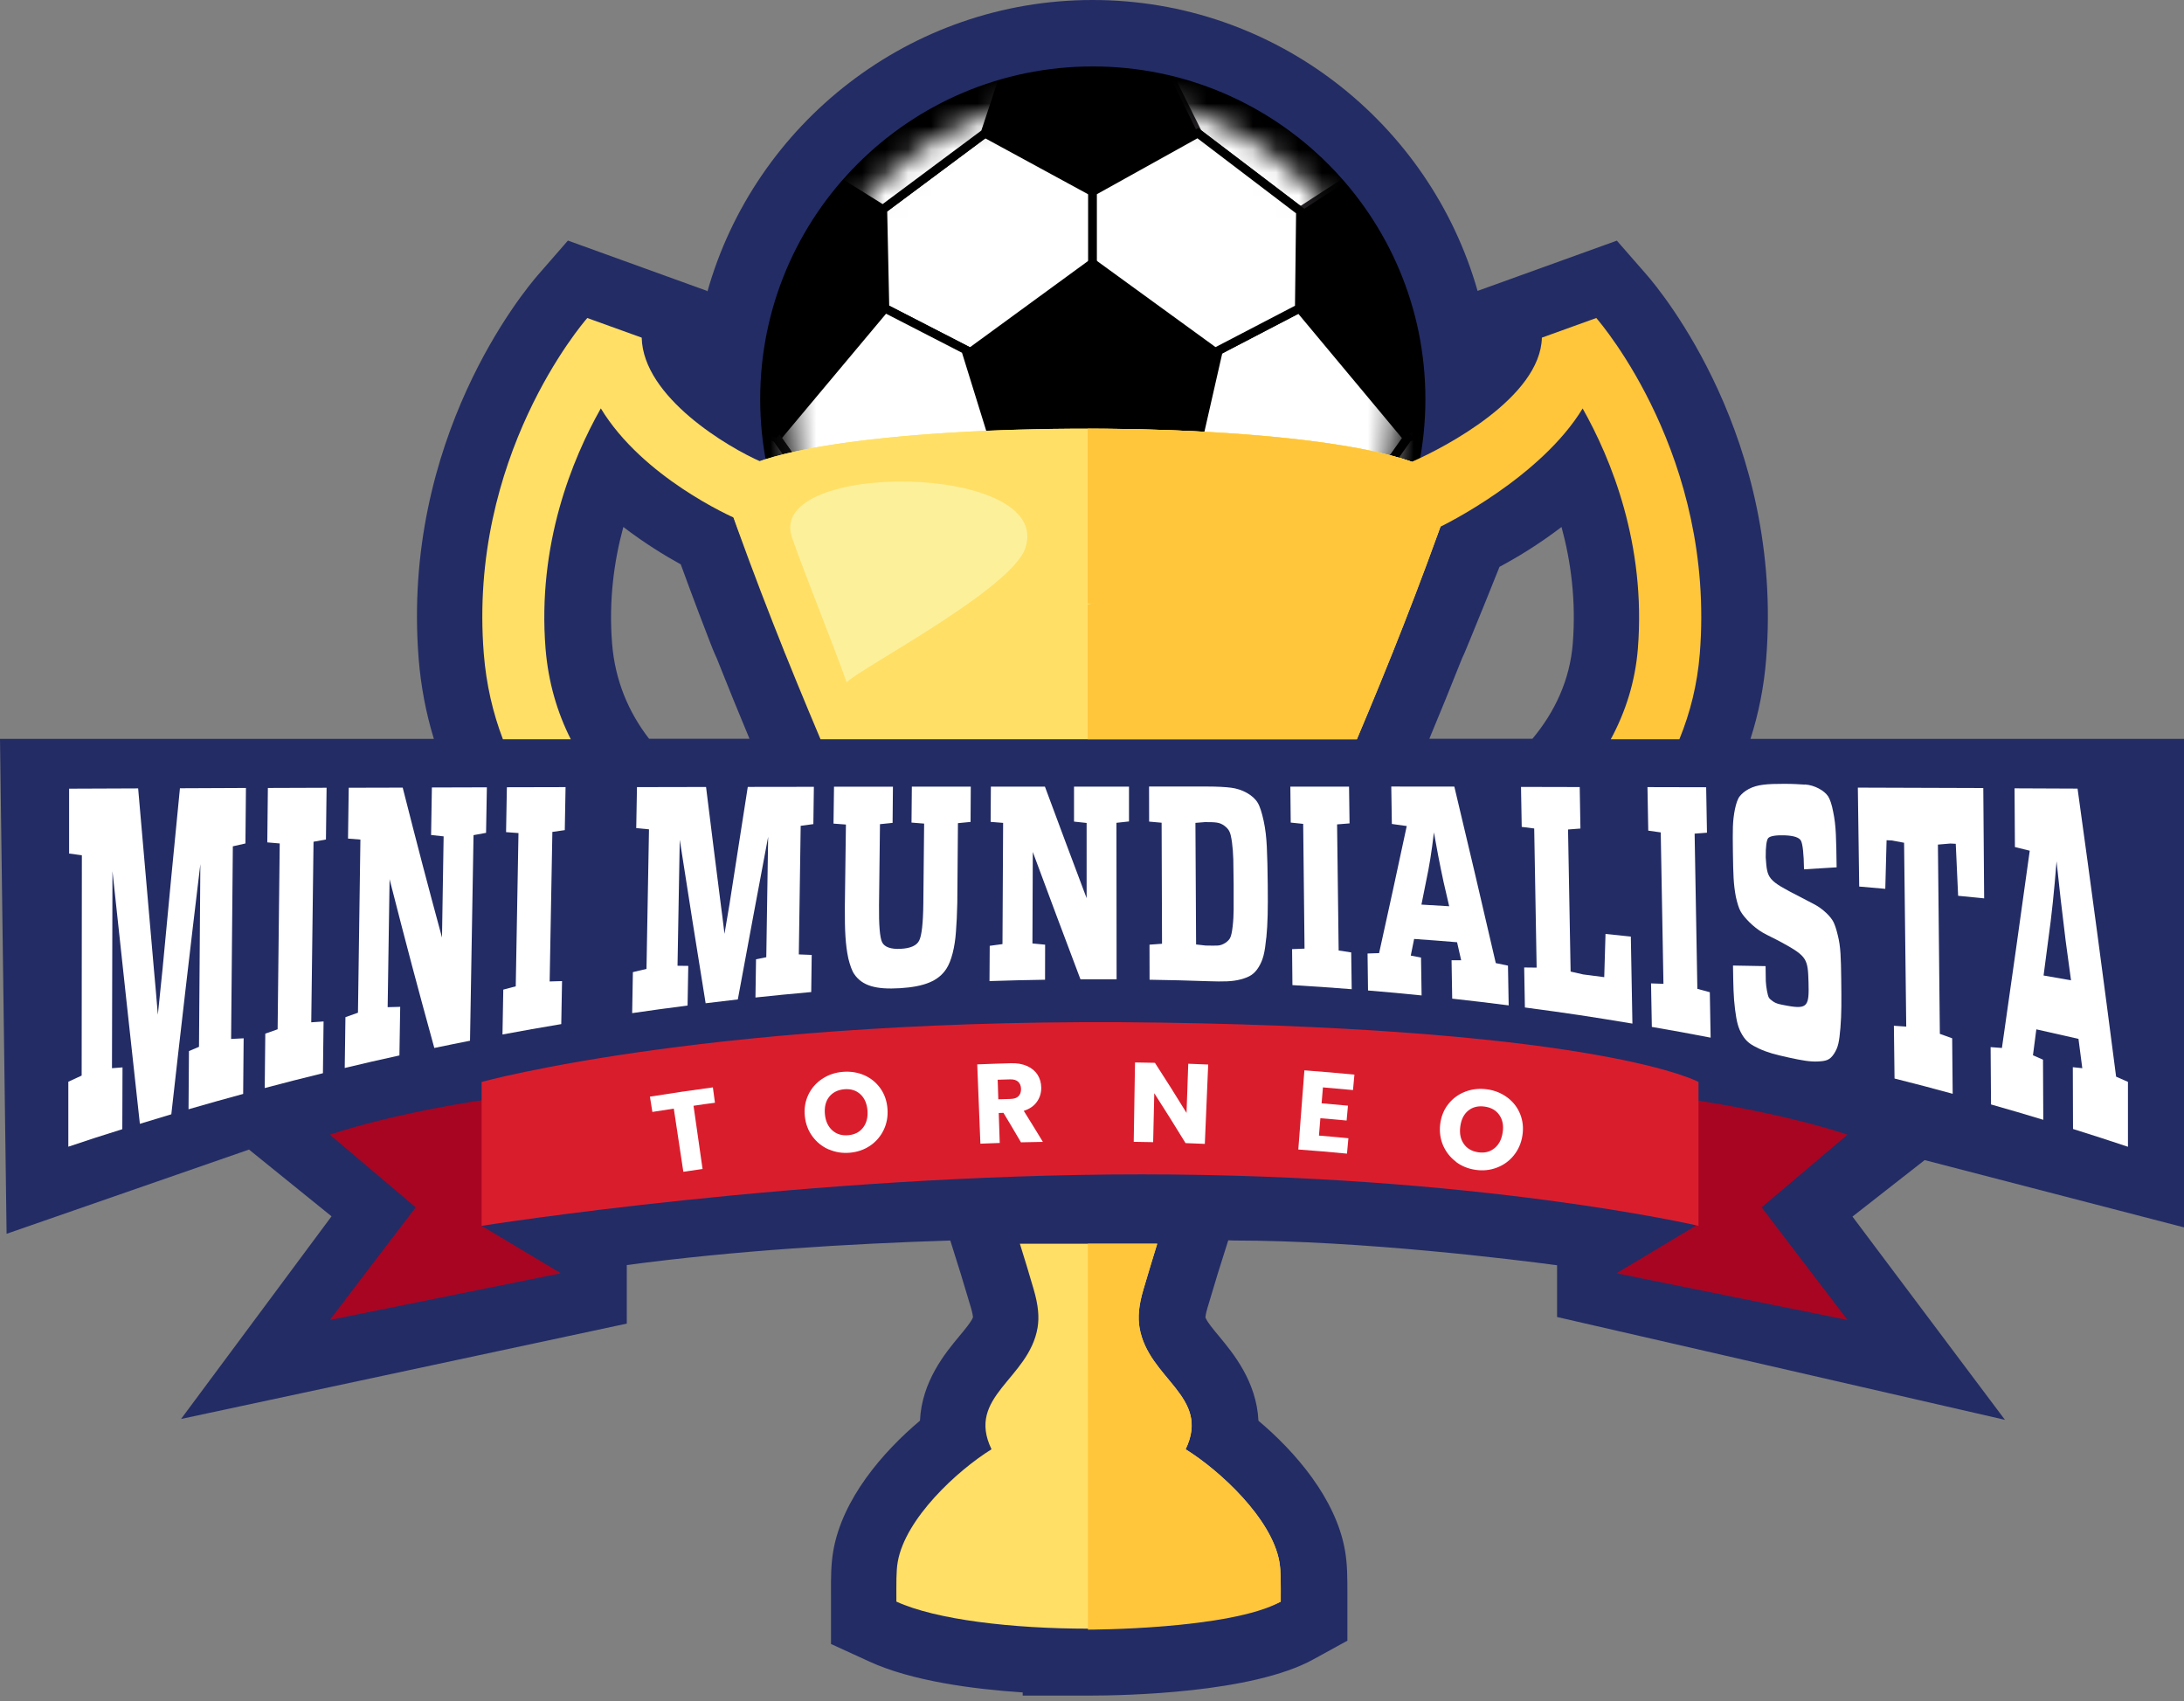 <svg width="95" height="74" viewBox="0 0 95 74" fill="none" xmlns="http://www.w3.org/2000/svg">
<rect x="0" y="0" width="95" height="74" fill="#808080" stroke="none"/>
<path d="M95 53.374V32.138H76.142C76.495 31.04 76.728 29.883 76.825 28.664C77.589 19.082 72.235 12.647 71.621 11.945L70.33 10.467L64.272 12.653C62.198 5.36 55.476 0 47.525 0C39.574 0 32.82 5.382 30.765 12.703V12.656L24.704 10.464L23.413 11.945C22.799 12.647 17.448 19.082 18.212 28.664C18.309 29.861 18.53 31.021 18.873 32.138H0L0.287 53.664L10.832 50.001L14.421 52.904L7.876 61.718L27.264 57.571V55.024C31.947 54.397 36.955 54.095 41.336 53.957C41.638 54.902 41.941 55.878 42.237 56.888C42.305 57.122 42.321 57.247 42.324 57.291C42.271 57.465 41.953 57.849 41.716 58.132C41.127 58.84 40.095 60.084 40.017 61.793C38.411 63.146 36.643 65.182 36.247 67.452C36.144 68.054 36.144 68.603 36.147 69.357V71.506L37.822 72.273C39.655 73.115 42.318 73.47 44.485 73.613V73.751H47.353C48.975 73.751 54.469 73.638 57.122 72.179L58.609 71.362V69.36C58.609 68.603 58.609 68.054 58.507 67.452C58.114 65.185 56.346 63.149 54.74 61.796C54.659 60.087 53.627 58.846 53.041 58.139C52.804 57.855 52.486 57.471 52.433 57.297C52.436 57.253 52.451 57.132 52.52 56.895C52.819 55.875 53.122 54.896 53.427 53.948C53.574 53.954 53.655 53.957 53.667 53.957C59.224 53.957 65.887 54.787 67.73 55.033V57.284L87.211 61.756L80.579 52.916L83.719 50.459L94.994 53.384L95 53.374ZM26.625 27.991C26.475 26.117 26.709 24.405 27.114 22.921C28.025 23.619 28.913 24.162 29.612 24.548C29.874 25.268 30.161 26.035 30.388 26.637C30.588 27.167 30.772 27.644 30.906 27.987C30.981 28.181 31.043 28.334 31.09 28.439C31.115 28.502 31.143 28.564 31.174 28.623C31.651 29.83 32.128 30.996 32.602 32.134H28.234C27.339 30.978 26.753 29.596 26.625 27.991ZM68.413 27.991C68.288 29.559 67.645 30.953 66.657 32.134H62.173C62.647 30.999 63.121 29.833 63.601 28.623C63.633 28.558 63.664 28.492 63.695 28.421C63.757 28.277 63.842 28.075 63.941 27.828C64.135 27.361 64.387 26.737 64.64 26.113C64.849 25.599 65.054 25.081 65.226 24.654C65.946 24.271 66.919 23.691 67.923 22.921C68.328 24.405 68.562 26.117 68.413 27.991Z" fill="#232C64"/>
<path d="M47.534 31.826C55.525 31.826 62.002 25.348 62.002 17.358C62.002 9.368 55.525 2.89 47.534 2.89C39.544 2.89 33.067 9.368 33.067 17.358C33.067 25.348 39.544 31.826 47.534 31.826Z" fill="black"/>
<mask id="mask0_5_1179" style="mask-type:luminance" maskUnits="userSpaceOnUse" x="34" y="4" width="27" height="27">
<path d="M60.741 17.442C60.787 10.148 54.911 4.197 47.616 4.151C40.322 4.106 34.371 9.982 34.326 17.276C34.28 24.57 40.156 30.521 47.45 30.567C54.745 30.613 60.695 24.736 60.741 17.442Z" fill="white"/>
</mask>
<g mask="url(#mask0_5_1179)">
<path d="M43.016 15.74L38.495 13.414L38.401 9.101L42.845 5.793L47.525 8.338V12.447L43.016 15.74Z" fill="white"/>
<path d="M43.032 15.961L38.308 13.532L38.212 9.011L42.829 5.572L47.715 8.228V12.544L43.032 15.961ZM38.679 13.298L42.998 15.518L47.338 12.354V8.453L42.86 6.018L38.592 9.198L38.679 13.298Z" fill="black"/>
<path d="M44.669 21.069L41.439 24.682L37.086 23.716L33.778 19.048L38.495 13.414L43.017 15.74L44.669 21.069Z" fill="white"/>
<path d="M41.504 24.888L36.973 23.881L33.537 19.035L38.445 13.174L43.169 15.606L44.878 21.112L41.501 24.885L41.504 24.888ZM37.198 23.544L41.37 24.47L44.457 21.019L42.857 15.864L38.542 13.645L34.014 19.051L37.198 23.541V23.544Z" fill="black"/>
<path d="M37.086 23.716L34.008 29.88L27.882 28.156L26.388 22.437L29.288 17.358L33.778 19.048L37.086 23.716Z" fill="white"/>
<path d="M34.108 30.101L27.726 28.305L26.185 22.409L29.203 17.124L33.896 18.889L37.304 23.694L34.108 30.098V30.101ZM28.034 28.003L33.909 29.655L36.868 23.731L33.656 19.204L29.372 17.592L26.587 22.465L28.034 28.006V28.003Z" fill="#242125"/>
<path d="M57.914 23.716L60.992 29.88L67.121 28.156L68.612 22.437L65.709 17.358L61.222 19.048L57.914 23.716Z" fill="white"/>
<path d="M60.892 30.101L57.693 23.697L61.101 18.892L65.79 17.127L68.808 22.412L67.271 28.308L60.889 30.105L60.892 30.101ZM58.132 23.731L61.091 29.655L66.966 28.003L68.412 22.462L65.628 17.589L61.344 19.201L58.132 23.728V23.731Z" fill="#242125"/>
<path d="M50.843 21.069L53.561 24.682L57.914 23.716L61.216 19.048L56.52 13.414L52.055 15.74L50.843 21.069Z" fill="white"/>
<path d="M53.486 24.891L50.643 21.112L51.893 15.612L56.57 13.177L61.456 19.039L58.029 23.884L53.489 24.894L53.486 24.891ZM51.048 21.025L53.642 24.47L57.805 23.544L60.982 19.054L56.473 13.648L52.22 15.861L51.048 21.022V21.025Z" fill="black"/>
<path d="M38.401 9.101L34.694 6.785V2.604L40.06 -0.783L43.727 3.14L42.845 5.793L38.401 9.101Z" fill="white"/>
<path d="M38.411 9.332L34.504 6.891V2.501L40.092 -1.026L43.939 3.093L43.004 5.909L42.957 5.943L38.411 9.329V9.332ZM34.881 6.682L38.392 8.877L42.686 5.678L43.512 3.187L40.029 -0.543L34.881 2.703V6.679V6.682Z" fill="black"/>
<path d="M56.567 9.189L60.268 6.785L60.243 2.604L54.877 -0.783L50.783 3.14L52.105 5.793L56.567 9.189Z" fill="white"/>
<path d="M56.558 9.416L51.956 5.915L50.553 3.099L54.852 -1.023L60.431 2.498L60.455 6.888L56.558 9.416ZM52.252 5.669L56.574 8.955L60.075 6.682L60.053 2.703L54.899 -0.549L51.011 3.177L52.252 5.669Z" fill="#242125"/>
<path d="M52.056 15.74L56.52 13.414L56.567 9.189L52.105 5.793L47.525 8.338V12.447L52.056 15.74Z" fill="white"/>
<path d="M52.037 15.961L47.338 12.544V8.228L52.121 5.569L56.757 9.095L56.708 13.529L52.04 15.961H52.037ZM47.712 12.354L52.068 15.518L56.33 13.298L56.377 9.279L52.087 6.015L47.712 8.447V12.351V12.354Z" fill="black"/>
<path d="M45.046 30.186H50.007L53.561 24.682L50.842 21.069H44.669L41.438 24.682L45.046 30.186Z" fill="white"/>
<path d="M50.11 30.376H44.946L41.201 24.667L44.584 20.884H50.939L53.792 24.676L50.11 30.376ZM45.149 29.998H49.904L53.334 24.692L50.749 21.259H44.753L41.675 24.701L45.149 29.998Z" fill="#242125"/>
<path d="M45.046 40.341H50.007L55.819 34.504L50.007 30.186H45.046L39.181 34.504L45.046 40.341Z" fill="white"/>
<path d="M50.085 40.531H44.968L38.891 34.482L44.984 29.998H50.069L56.109 34.482L50.085 40.531ZM45.124 40.154H49.929L55.535 34.526L49.945 30.376H45.109L39.468 34.526L45.124 40.154Z" fill="#242125"/>
<path d="M44.669 21.069L43.016 15.74L47.525 12.447L52.056 15.74L50.843 21.069H44.669Z" fill="black" stroke="black" stroke-width="2" stroke-miterlimit="10"/>
<path d="M33.778 19.048L29.288 17.358L34.694 6.785L38.402 9.101L38.495 13.414L33.778 19.048Z" fill="black"/>
<path d="M61.216 19.048L65.463 11.409L60.269 6.785L56.567 9.189L56.521 13.414L61.216 19.048Z" fill="black"/>
<path d="M37.052 23.744L34.008 29.88L39.181 34.504L45.046 30.186L41.439 24.682L37.052 23.744Z" fill="#242125"/>
<path d="M57.948 23.744L60.991 29.88L55.819 34.504L49.954 30.186L53.561 24.682L57.948 23.744Z" fill="#242125"/>
<path d="M50.783 3.112L52.105 5.793L47.525 8.338L42.845 5.793L43.727 3.14L50.783 3.112Z" fill="black"/>
</g>
<path fill-rule="evenodd" clip-rule="evenodd" d="M35.695 32.156H59.021C60.362 28.985 61.721 25.602 63.084 21.705C64.521 17.589 30.232 17.738 31.536 21.471C32.926 25.456 34.32 28.91 35.692 32.156H35.695Z" fill="#FFDF66"/>
<path fill-rule="evenodd" clip-rule="evenodd" d="M51.572 63.037C52.685 60.733 49.948 59.988 49.567 57.746C49.489 57.294 49.53 56.782 49.739 56.078C49.938 55.401 50.138 54.743 50.337 54.098H44.363C44.566 54.743 44.766 55.404 44.962 56.078C45.168 56.782 45.208 57.294 45.133 57.746C44.753 59.988 42.016 60.733 43.129 63.037C41.641 63.96 39.378 66.049 39.05 67.936C38.978 68.35 38.991 68.83 38.991 69.663C42.415 71.234 52.286 71.231 55.71 69.663C55.71 68.83 55.722 68.35 55.651 67.936C55.323 66.049 53.059 63.96 51.572 63.037Z" fill="#FFDF66"/>
<path fill-rule="evenodd" clip-rule="evenodd" d="M63.084 21.705C62.398 23.666 61.238 26.478 60.558 28.405C54.706 26.672 39.817 26.756 34.155 28.405C33.447 26.41 32.246 23.501 31.539 21.471C30.235 17.742 64.521 17.592 63.087 21.705H63.084Z" fill="#FFDF66"/>
<path d="M21.873 32.156H24.829C24.236 30.984 23.85 29.671 23.731 28.218C23.366 23.663 24.898 19.952 26.135 17.763C27.953 20.766 31.826 22.478 32.038 22.568L33.114 20.089C31.689 19.469 27.975 17.286 27.913 14.686L25.546 13.832C25.334 14.075 20.361 19.877 21.044 28.433C21.15 29.771 21.44 31.012 21.876 32.156H21.873Z" fill="#FFDF66"/>
<path d="M68.84 17.763C70.078 19.955 71.605 23.666 71.244 28.218C71.128 29.652 70.71 30.965 70.065 32.156H73.049C73.523 30.999 73.832 29.758 73.938 28.433C74.62 19.877 69.647 14.075 69.435 13.832L67.069 14.686C67.006 17.283 62.85 19.46 61.425 20.08L62.572 22.949C62.784 22.858 67.028 20.766 68.846 17.76L68.84 17.763Z" fill="#FFC63B"/>
<path fill-rule="evenodd" clip-rule="evenodd" d="M59.021 32.156C60.362 28.985 61.721 25.602 63.084 21.704C57.259 25.852 51.235 25.2 47.313 26.3V32.156H59.021Z" fill="#FFC63B"/>
<path fill-rule="evenodd" clip-rule="evenodd" d="M51.572 63.037C52.685 60.733 49.948 59.988 49.567 57.746C49.489 57.294 49.53 56.782 49.739 56.078C49.938 55.401 50.138 54.743 50.337 54.098H47.319L47.325 70.882C47.325 70.882 53.496 70.882 55.71 69.666C55.71 68.834 55.722 68.353 55.651 67.939C55.323 66.052 53.06 63.963 51.572 63.04V63.037Z" fill="#FFC63B"/>
<path fill-rule="evenodd" clip-rule="evenodd" d="M63.084 21.705C62.398 23.666 61.238 26.478 60.558 28.405C57.64 27.538 52.704 26.251 47.313 26.251V18.646C55.557 18.652 63.804 19.643 63.084 21.705Z" fill="#FFC63B"/>
<path fill-rule="evenodd" clip-rule="evenodd" d="M44.594 23.856C43.973 25.636 37.466 29.044 36.827 29.677C36.184 27.866 35.096 25.222 34.451 23.382C33.266 19.996 45.897 20.121 44.594 23.856Z" fill="#FCF09A"/>
<path d="M10.598 45.168C10.589 46.134 10.586 46.614 10.577 47.581C9.626 47.84 9.152 47.974 8.201 48.248C8.207 47.235 8.21 46.73 8.219 45.717C8.394 45.642 8.481 45.607 8.656 45.532C8.681 42.352 8.69 40.765 8.715 37.585C8.279 41.211 7.858 44.837 7.452 48.467C6.904 48.629 6.632 48.713 6.084 48.881C5.681 45.218 5.285 41.554 4.892 37.89C4.886 40.746 4.877 43.606 4.871 46.462C5.055 46.449 5.145 46.443 5.329 46.427C5.326 47.503 5.323 48.039 5.32 49.115C4.378 49.411 3.907 49.561 2.972 49.876V47.051C3.203 46.945 3.318 46.889 3.552 46.783C3.552 43.59 3.558 40.397 3.561 37.201C3.34 37.17 3.227 37.157 3.006 37.126C3.006 35.998 3.006 35.433 3.006 34.304C4.207 34.298 4.808 34.295 6.009 34.292C6.286 37.501 6.423 39.081 6.698 42.196C6.735 42.62 6.798 43.269 6.866 44.136C6.947 43.331 6.988 42.932 7.072 42.134C7.371 38.95 7.524 37.379 7.827 34.286C8.977 34.28 9.551 34.28 10.698 34.273C10.689 35.24 10.686 35.72 10.676 36.687C10.458 36.737 10.349 36.761 10.128 36.811L10.053 45.19C10.274 45.177 10.383 45.174 10.602 45.161L10.598 45.168Z" fill="white"/>
<path d="M13.638 36.615C13.598 39.755 13.579 41.326 13.539 44.466C13.754 44.45 13.86 44.444 14.075 44.429C14.062 45.33 14.056 45.779 14.047 46.68C13.033 46.929 12.528 47.057 11.515 47.325C11.524 46.377 11.53 45.904 11.54 44.959C11.755 44.881 11.861 44.843 12.076 44.769C12.107 42.075 12.135 39.381 12.167 36.687C11.951 36.668 11.842 36.659 11.627 36.64C11.636 35.692 11.643 35.218 11.652 34.273C12.675 34.27 13.183 34.267 14.206 34.264C14.193 35.165 14.187 35.614 14.178 36.515C13.963 36.553 13.853 36.574 13.638 36.612V36.615Z" fill="white"/>
<path d="M21.146 36.225C20.925 36.266 20.816 36.284 20.598 36.325C20.548 39.306 20.495 42.287 20.445 45.267C19.824 45.389 19.513 45.455 18.892 45.582C18.116 42.758 17.726 41.292 16.946 38.243C16.912 40.469 16.897 41.582 16.862 43.808C17.081 43.802 17.19 43.799 17.408 43.793C17.395 44.638 17.389 45.062 17.374 45.907C16.423 46.116 15.946 46.225 14.995 46.452C15.007 45.567 15.013 45.127 15.026 44.242C15.244 44.164 15.353 44.126 15.571 44.048C15.615 41.036 15.637 39.53 15.677 36.518C15.462 36.5 15.353 36.493 15.138 36.475C15.15 35.589 15.157 35.15 15.169 34.264C16.108 34.264 16.578 34.261 17.517 34.258C18.203 36.955 18.543 38.255 19.226 40.778C19.254 39.019 19.269 38.14 19.297 36.378C19.079 36.356 18.97 36.344 18.752 36.319C18.764 35.492 18.77 35.078 18.786 34.252C19.743 34.252 20.22 34.248 21.178 34.245C21.165 35.037 21.156 35.433 21.143 36.225H21.146Z" fill="white"/>
<path d="M24.027 36.181C23.981 38.785 23.956 40.085 23.909 42.689C24.124 42.683 24.233 42.679 24.448 42.673C24.436 43.422 24.427 43.796 24.414 44.544C23.391 44.716 22.88 44.806 21.857 44.996C21.87 44.217 21.879 43.827 21.892 43.044C22.107 42.985 22.216 42.957 22.434 42.901C22.481 40.235 22.506 38.901 22.553 36.235C22.338 36.219 22.228 36.21 22.013 36.194C22.026 35.414 22.035 35.025 22.048 34.242C23.07 34.242 23.578 34.239 24.601 34.236C24.589 34.984 24.579 35.358 24.567 36.107C24.352 36.138 24.243 36.154 24.024 36.185L24.027 36.181Z" fill="white"/>
<path d="M35.308 41.529C35.299 42.178 35.296 42.502 35.287 43.15C34.317 43.238 33.831 43.284 32.861 43.387C32.87 42.723 32.876 42.389 32.886 41.725C33.063 41.688 33.154 41.669 33.332 41.635C33.363 39.54 33.382 38.492 33.413 36.397C32.889 39.187 32.624 40.6 32.094 43.471C31.532 43.534 31.252 43.568 30.694 43.637C30.242 40.837 30.017 39.415 29.568 36.525C29.531 38.717 29.512 39.814 29.471 42.006C29.659 42.006 29.752 42.006 29.939 42.012C29.927 42.701 29.921 43.047 29.908 43.736C28.941 43.861 28.461 43.927 27.498 44.067C27.51 43.353 27.517 42.998 27.529 42.283C27.766 42.227 27.884 42.199 28.121 42.143C28.165 39.714 28.187 38.501 28.23 36.072C28.009 36.051 27.897 36.041 27.675 36.019C27.688 35.305 27.694 34.95 27.707 34.236C28.907 34.236 29.509 34.233 30.712 34.23C30.968 36.297 31.096 37.323 31.355 39.353C31.392 39.63 31.448 40.051 31.514 40.618C31.601 40.101 31.645 39.842 31.732 39.328C32.05 37.27 32.212 36.25 32.527 34.227C33.678 34.227 34.251 34.227 35.402 34.223C35.393 34.872 35.389 35.196 35.38 35.845C35.159 35.873 35.05 35.889 34.828 35.92C34.797 38.158 34.778 39.278 34.747 41.513C34.972 41.523 35.084 41.526 35.305 41.535L35.308 41.529Z" fill="white"/>
<path d="M42.212 35.751C41.997 35.773 41.888 35.782 41.669 35.804C41.66 37.192 41.654 37.884 41.641 39.272C41.629 39.77 41.61 40.198 41.582 40.528C41.535 41.198 41.386 41.803 41.164 42.14C40.818 42.67 40.207 42.916 39.156 42.982C38.105 43.047 37.507 42.882 37.157 42.368C37.051 42.212 36.974 41.978 36.902 41.694C36.777 41.111 36.743 40.497 36.749 39.452C36.768 38.018 36.777 37.298 36.796 35.864C36.581 35.848 36.471 35.839 36.256 35.823C36.266 35.181 36.269 34.859 36.278 34.217C37.304 34.217 37.815 34.217 38.841 34.217C38.835 34.847 38.832 35.162 38.826 35.792C38.604 35.814 38.495 35.826 38.277 35.848C38.261 37.26 38.252 37.968 38.236 39.381C38.227 40.238 38.271 40.784 38.373 40.989C38.48 41.195 38.751 41.292 39.178 41.27C39.608 41.248 39.873 41.127 39.982 40.912C40.092 40.696 40.154 40.157 40.163 39.309C40.176 37.915 40.182 37.217 40.198 35.823C39.979 35.804 39.867 35.798 39.649 35.779C39.655 35.153 39.658 34.841 39.664 34.214C40.69 34.214 41.202 34.214 42.227 34.214C42.224 34.831 42.221 35.14 42.218 35.754L42.212 35.751Z" fill="white"/>
<path d="M49.112 35.729C48.891 35.754 48.782 35.764 48.563 35.789C48.563 38.511 48.566 39.873 48.57 42.595C47.94 42.592 47.625 42.592 46.998 42.595C46.163 40.382 45.748 39.278 44.925 37.058C44.918 38.651 44.915 39.446 44.909 41.036C45.13 41.058 45.24 41.068 45.461 41.089C45.461 41.7 45.461 42.003 45.458 42.614C44.491 42.63 44.008 42.642 43.041 42.673C43.044 42.059 43.048 41.754 43.051 41.139C43.272 41.108 43.384 41.092 43.606 41.064C43.618 38.953 43.621 37.9 43.634 35.792C43.419 35.773 43.309 35.764 43.091 35.748C43.094 35.134 43.097 34.828 43.101 34.214C44.039 34.214 44.51 34.214 45.452 34.214C46.172 36.16 46.537 37.126 47.266 39.066C47.266 37.756 47.266 37.105 47.266 35.795C47.048 35.77 46.936 35.758 46.718 35.736C46.718 35.128 46.718 34.822 46.718 34.214C47.675 34.214 48.152 34.214 49.109 34.214C49.109 34.822 49.109 35.128 49.109 35.736L49.112 35.729Z" fill="white"/>
<path d="M55.08 40.79C55.018 41.42 54.949 41.738 54.753 42.059C54.556 42.38 54.35 42.495 53.973 42.598C53.599 42.698 53.212 42.698 52.586 42.679C51.553 42.645 51.036 42.63 50.004 42.614C50.004 42.003 50.004 41.7 50.001 41.089C50.219 41.074 50.328 41.064 50.546 41.049C50.54 38.944 50.534 37.89 50.528 35.785C50.312 35.767 50.203 35.754 49.985 35.736C49.985 35.124 49.985 34.822 49.982 34.211C51.005 34.211 51.516 34.211 52.536 34.211C52.953 34.211 53.293 34.23 53.543 34.261C54.029 34.32 54.503 34.579 54.703 34.909C54.803 35.068 54.887 35.34 54.965 35.695C55.043 36.051 55.086 36.431 55.105 36.849C55.124 37.254 55.139 37.806 55.145 38.505C55.155 39.533 55.145 40.163 55.083 40.793L55.08 40.79ZM52.442 41.127C52.442 41.127 52.458 41.127 52.467 41.127C52.692 41.133 52.857 41.133 52.972 41.127C53.197 41.117 53.449 40.937 53.515 40.781C53.555 40.696 53.59 40.541 53.618 40.297C53.649 40.045 53.658 39.795 53.661 39.571C53.661 39.343 53.664 38.963 53.661 38.464C53.658 37.977 53.652 37.61 53.646 37.37C53.633 36.88 53.565 36.309 53.471 36.154C53.431 36.069 53.349 35.982 53.247 35.91C53.041 35.761 52.869 35.761 52.433 35.758C52.423 35.758 52.417 35.758 52.408 35.758C52.243 35.77 52.161 35.776 51.999 35.792C52.012 37.906 52.018 38.966 52.028 41.08C52.193 41.099 52.277 41.108 52.442 41.127Z" fill="white"/>
<path d="M58.161 35.854C58.189 38.049 58.201 39.147 58.229 41.342C58.448 41.376 58.557 41.392 58.775 41.426C58.784 42.065 58.788 42.386 58.797 43.026C57.765 42.944 57.25 42.91 56.218 42.848C56.212 42.221 56.209 41.909 56.203 41.283C56.421 41.273 56.53 41.27 56.745 41.261C56.72 39.091 56.711 38.006 56.686 35.835C56.471 35.814 56.362 35.801 56.144 35.779C56.137 35.153 56.134 34.841 56.128 34.214C57.151 34.214 57.662 34.214 58.681 34.214C58.691 34.853 58.694 35.174 58.703 35.814C58.488 35.829 58.379 35.839 58.164 35.857L58.161 35.854Z" fill="white"/>
<path d="M65.594 42.006C65.606 42.695 65.612 43.041 65.625 43.73C64.643 43.606 64.153 43.546 63.168 43.437C63.159 42.767 63.152 42.433 63.14 41.766C63.308 41.766 63.392 41.766 63.558 41.766C63.486 41.454 63.452 41.295 63.38 40.983C62.632 40.921 62.261 40.893 61.512 40.84C61.453 41.13 61.425 41.276 61.366 41.563C61.544 41.597 61.634 41.616 61.812 41.651C61.821 42.309 61.827 42.639 61.837 43.297C60.907 43.203 60.44 43.16 59.507 43.082C59.498 42.439 59.495 42.115 59.486 41.473C59.685 41.467 59.788 41.464 59.988 41.457C60.471 39.275 60.711 38.168 61.191 35.929C60.932 35.892 60.801 35.876 60.543 35.839C60.533 35.187 60.53 34.863 60.518 34.211C61.615 34.211 62.164 34.211 63.261 34.214C63.979 37.22 64.337 38.754 65.064 41.891C65.276 41.934 65.379 41.956 65.591 42L65.594 42.006ZM63.037 39.418C62.937 38.991 62.887 38.779 62.791 38.355C62.622 37.572 62.488 36.861 62.373 36.206C62.279 37.014 62.167 37.716 62.036 38.317C61.955 38.729 61.911 38.935 61.83 39.346C62.314 39.374 62.557 39.39 63.04 39.418H63.037Z" fill="white"/>
<path d="M70.938 40.731C70.966 42.246 70.979 43.007 71.007 44.522C69.139 44.211 68.204 44.07 66.33 43.821C66.317 43.125 66.311 42.776 66.299 42.081C66.514 42.081 66.623 42.081 66.841 42.087C66.797 39.667 66.775 38.458 66.735 36.035C66.52 36.007 66.411 35.995 66.192 35.966C66.18 35.271 66.174 34.922 66.161 34.227C67.184 34.227 67.692 34.227 68.715 34.233C68.727 34.956 68.734 35.318 68.746 36.038C68.531 36.054 68.422 36.063 68.207 36.079C68.25 38.551 68.272 39.786 68.319 42.259C68.537 42.309 68.646 42.333 68.862 42.383C69.229 42.43 69.413 42.452 69.781 42.502C69.803 41.75 69.816 41.376 69.837 40.622C70.277 40.665 70.495 40.69 70.935 40.737L70.938 40.731Z" fill="white"/>
<path d="M73.713 36.26C73.76 38.96 73.785 40.31 73.832 43.01C74.047 43.069 74.156 43.097 74.374 43.157C74.387 43.945 74.396 44.341 74.409 45.133C73.389 44.937 72.878 44.843 71.852 44.666C71.839 43.908 71.83 43.531 71.817 42.773C72.033 42.779 72.142 42.782 72.357 42.792C72.31 40.157 72.285 38.841 72.239 36.206C72.023 36.175 71.914 36.16 71.696 36.129C71.683 35.371 71.674 34.994 71.662 34.236C72.684 34.236 73.193 34.239 74.215 34.242C74.228 35.034 74.237 35.427 74.25 36.219C74.034 36.234 73.925 36.244 73.71 36.26H73.713Z" fill="white"/>
<path d="M78.506 34.121C78.93 34.145 79.357 34.389 79.519 34.635C79.597 34.754 79.678 34.981 79.74 35.309C79.871 35.932 79.871 36.484 79.89 37.725C79.323 37.762 79.039 37.778 78.471 37.812C78.462 37.123 78.412 36.702 78.337 36.565C78.263 36.428 78.032 36.35 77.648 36.334C77.24 36.319 76.993 36.365 76.915 36.453C76.844 36.531 76.8 36.821 76.806 37.295C76.872 38.227 76.869 38.28 78.294 39.007C78.581 39.153 78.811 39.275 78.961 39.356C79.263 39.521 79.638 39.852 79.762 40.123C79.822 40.251 79.881 40.428 79.94 40.678C80.068 41.177 80.077 41.66 80.09 42.577C80.102 43.562 80.105 44.101 80.055 44.706C80.002 45.311 79.962 45.548 79.778 45.832C79.594 46.116 79.425 46.15 79.086 46.169C78.746 46.187 78.397 46.128 77.801 45.997C77.206 45.866 76.866 45.776 76.501 45.604C76.158 45.442 75.968 45.317 75.784 45.012C75.606 44.716 75.54 44.438 75.472 43.908C75.4 43.35 75.397 42.885 75.382 41.997C75.949 42.006 76.233 42.012 76.8 42.022C76.803 42.28 76.806 42.411 76.809 42.673C76.822 42.935 76.888 43.303 76.944 43.394C76.978 43.447 77.037 43.496 77.118 43.553C77.28 43.665 77.414 43.684 77.764 43.749C78.637 43.905 78.696 43.736 78.668 42.739C78.64 41.719 78.609 41.601 77.542 41.014C77.209 40.831 76.894 40.69 76.679 40.566C76.254 40.319 75.871 39.911 75.715 39.643C75.637 39.508 75.572 39.293 75.509 39.019C75.4 38.439 75.394 38.059 75.378 37.058C75.369 36.584 75.372 36.216 75.378 35.963C75.394 35.44 75.509 34.838 75.675 34.635C75.762 34.526 75.893 34.41 76.07 34.317C76.432 34.124 76.859 34.093 77.614 34.093C77.998 34.093 78.297 34.114 78.506 34.127V34.121Z" fill="white"/>
<path d="M86.27 34.283C86.285 36.2 86.291 37.157 86.307 39.075C85.855 39.028 85.627 39.007 85.175 38.963C85.135 38.059 85.113 37.603 85.072 36.702C84.979 36.696 84.929 36.696 84.835 36.69C84.62 36.709 84.511 36.718 84.296 36.736C84.324 39.48 84.352 42.224 84.38 44.968C84.595 45.046 84.701 45.084 84.916 45.161C84.926 46.128 84.929 46.608 84.938 47.575C83.928 47.3 83.423 47.166 82.409 46.911C82.397 45.994 82.394 45.536 82.381 44.616C82.597 44.631 82.703 44.638 82.918 44.653C82.88 41.454 82.862 39.855 82.824 36.656C82.609 36.615 82.5 36.596 82.285 36.556C82.197 36.553 82.154 36.55 82.063 36.546C82.041 37.395 82.029 37.819 82.007 38.66C81.552 38.62 81.328 38.601 80.872 38.561C80.85 36.839 80.838 35.979 80.813 34.258C82.993 34.264 84.084 34.27 86.263 34.276L86.27 34.283Z" fill="white"/>
<path d="M92.562 47.054V49.879C91.608 49.561 91.131 49.408 90.173 49.106C90.17 48.03 90.167 47.494 90.164 46.418C90.329 46.434 90.41 46.443 90.576 46.462C90.51 45.95 90.476 45.695 90.41 45.186C89.678 45.018 89.31 44.934 88.577 44.772C88.518 45.224 88.49 45.451 88.43 45.9C88.605 45.975 88.692 46.013 88.867 46.091C88.873 47.138 88.876 47.659 88.879 48.707C87.972 48.432 87.517 48.298 86.606 48.039C86.6 47.042 86.594 46.543 86.588 45.545C86.784 45.561 86.884 45.567 87.08 45.582C87.492 42.723 87.894 39.861 88.29 37.002C88.031 36.936 87.903 36.905 87.645 36.843C87.638 35.82 87.635 35.312 87.629 34.289C88.727 34.292 89.275 34.295 90.37 34.301C90.95 38.476 91.508 42.651 92.047 46.83C92.253 46.92 92.356 46.967 92.562 47.057V47.054ZM90.086 42.642C89.993 41.95 89.946 41.604 89.852 40.918C89.693 39.655 89.565 38.514 89.456 37.463C89.356 38.751 89.238 39.861 89.104 40.812C89.02 41.464 88.976 41.788 88.892 42.43C89.369 42.511 89.606 42.555 90.083 42.639L90.086 42.642Z" fill="white"/>
<path d="M14.349 49.355C14.349 49.355 18.368 47.921 25.256 47.347L20.95 53.318L24.395 55.382L14.349 57.412L18.081 52.514L14.349 49.355Z" fill="#A80522"/>
<path d="M80.361 49.355C80.361 49.355 76.342 47.921 69.454 47.347L73.76 53.318L70.314 55.382L80.361 57.412L76.628 52.514L80.361 49.355Z" fill="#A80522"/>
<path d="M20.95 47.06C20.95 47.06 31.284 44.192 50.512 44.479C69.741 44.766 73.882 47.06 73.882 47.06V53.318C73.882 53.318 64.288 51.08 49.652 51.08C35.016 51.08 20.95 53.318 20.95 53.318V47.06Z" fill="#DA1D2D"/>
<path d="M31.009 47.297C31.046 47.566 31.062 47.696 31.099 47.965C30.725 48.014 30.541 48.039 30.167 48.096C30.326 49.196 30.404 49.745 30.56 50.846C30.226 50.892 30.058 50.917 29.724 50.967C29.559 49.87 29.475 49.318 29.309 48.22C28.938 48.276 28.751 48.304 28.377 48.364C28.334 48.099 28.315 47.965 28.271 47.7C29.362 47.525 29.911 47.447 31.006 47.297H31.009Z" fill="white"/>
<path d="M36.051 49.998C35.767 49.873 35.53 49.686 35.343 49.433C35.156 49.181 35.044 48.888 35.009 48.551C34.975 48.214 35.025 47.905 35.159 47.622C35.293 47.338 35.492 47.107 35.758 46.929C36.023 46.752 36.322 46.649 36.656 46.621C36.989 46.593 37.304 46.642 37.594 46.767C37.884 46.895 38.118 47.088 38.299 47.344C38.48 47.6 38.579 47.896 38.604 48.233C38.629 48.569 38.57 48.878 38.433 49.159C38.296 49.439 38.096 49.667 37.84 49.839C37.582 50.01 37.292 50.11 36.967 50.138C36.643 50.166 36.337 50.119 36.054 49.994L36.051 49.998ZM37.541 49.047C37.694 48.85 37.756 48.601 37.734 48.301C37.709 47.999 37.606 47.762 37.423 47.593C37.239 47.425 37.005 47.353 36.724 47.378C36.44 47.403 36.219 47.516 36.066 47.709C35.913 47.905 35.854 48.155 35.882 48.463C35.91 48.766 36.02 49 36.203 49.165C36.387 49.33 36.618 49.402 36.899 49.377C37.176 49.352 37.391 49.243 37.541 49.047Z" fill="white"/>
<path d="M44.41 49.686C44.108 49.171 43.958 48.916 43.649 48.404C43.568 48.404 43.528 48.407 43.443 48.41C43.459 48.931 43.468 49.193 43.487 49.714C43.15 49.726 42.982 49.733 42.645 49.745C42.589 48.367 42.561 47.675 42.508 46.296C43.091 46.275 43.381 46.262 43.964 46.246C44.245 46.237 44.485 46.281 44.684 46.371C44.884 46.462 45.034 46.59 45.136 46.752C45.236 46.914 45.289 47.098 45.292 47.304C45.295 47.534 45.233 47.74 45.105 47.921C44.977 48.105 44.784 48.236 44.532 48.317C44.868 48.856 45.034 49.124 45.364 49.667C44.984 49.673 44.794 49.676 44.413 49.686H44.41ZM43.425 47.815C43.637 47.809 43.743 47.806 43.955 47.799C44.111 47.796 44.229 47.756 44.304 47.678C44.382 47.6 44.416 47.494 44.413 47.357C44.41 47.226 44.366 47.123 44.288 47.051C44.207 46.976 44.089 46.942 43.93 46.948C43.715 46.954 43.609 46.958 43.397 46.964C43.409 47.307 43.412 47.475 43.425 47.818V47.815Z" fill="white"/>
<path d="M52.411 49.754C52.074 49.739 51.906 49.733 51.569 49.72C51.036 48.85 50.761 48.414 50.209 47.55C50.191 48.401 50.178 48.828 50.16 49.679C49.823 49.67 49.654 49.667 49.315 49.664C49.336 48.283 49.349 47.593 49.371 46.212C49.717 46.218 49.891 46.222 50.237 46.228C50.799 47.098 51.073 47.531 51.612 48.407C51.644 47.553 51.659 47.126 51.687 46.268C52.033 46.281 52.208 46.287 52.554 46.303C52.495 47.681 52.467 48.373 52.408 49.751L52.411 49.754Z" fill="white"/>
<path d="M57.546 47.294C57.524 47.572 57.512 47.712 57.487 47.989C57.945 48.027 58.176 48.049 58.634 48.092C58.609 48.351 58.597 48.479 58.575 48.738C58.12 48.694 57.892 48.675 57.434 48.638C57.409 48.941 57.397 49.09 57.372 49.393C57.883 49.436 58.142 49.458 58.653 49.508C58.628 49.776 58.616 49.91 58.591 50.178C57.746 50.097 57.322 50.063 56.474 49.998C56.58 48.623 56.633 47.933 56.739 46.555C57.609 46.621 58.045 46.658 58.915 46.742C58.89 47.01 58.878 47.145 58.853 47.413C58.332 47.363 58.07 47.341 57.549 47.297L57.546 47.294Z" fill="white"/>
<path d="M63.333 50.531C63.084 50.344 62.897 50.107 62.772 49.82C62.647 49.53 62.607 49.218 62.647 48.884C62.691 48.551 62.809 48.258 63.006 48.014C63.202 47.771 63.449 47.59 63.748 47.478C64.044 47.366 64.362 47.335 64.693 47.382C65.026 47.428 65.32 47.55 65.572 47.74C65.825 47.93 66.012 48.173 66.127 48.463C66.242 48.753 66.274 49.065 66.221 49.399C66.168 49.733 66.04 50.019 65.84 50.263C65.641 50.506 65.397 50.68 65.104 50.789C64.814 50.899 64.509 50.93 64.184 50.883C63.86 50.836 63.577 50.721 63.327 50.534L63.333 50.531ZM65.005 49.944C65.198 49.789 65.316 49.561 65.363 49.262C65.41 48.959 65.363 48.707 65.22 48.501C65.079 48.295 64.867 48.173 64.587 48.133C64.303 48.092 64.063 48.148 63.87 48.304C63.676 48.46 63.561 48.691 63.52 48.997C63.48 49.299 63.53 49.552 63.673 49.754C63.813 49.957 64.025 50.079 64.303 50.119C64.581 50.16 64.811 50.1 65.005 49.944Z" fill="white"/>
</svg>
